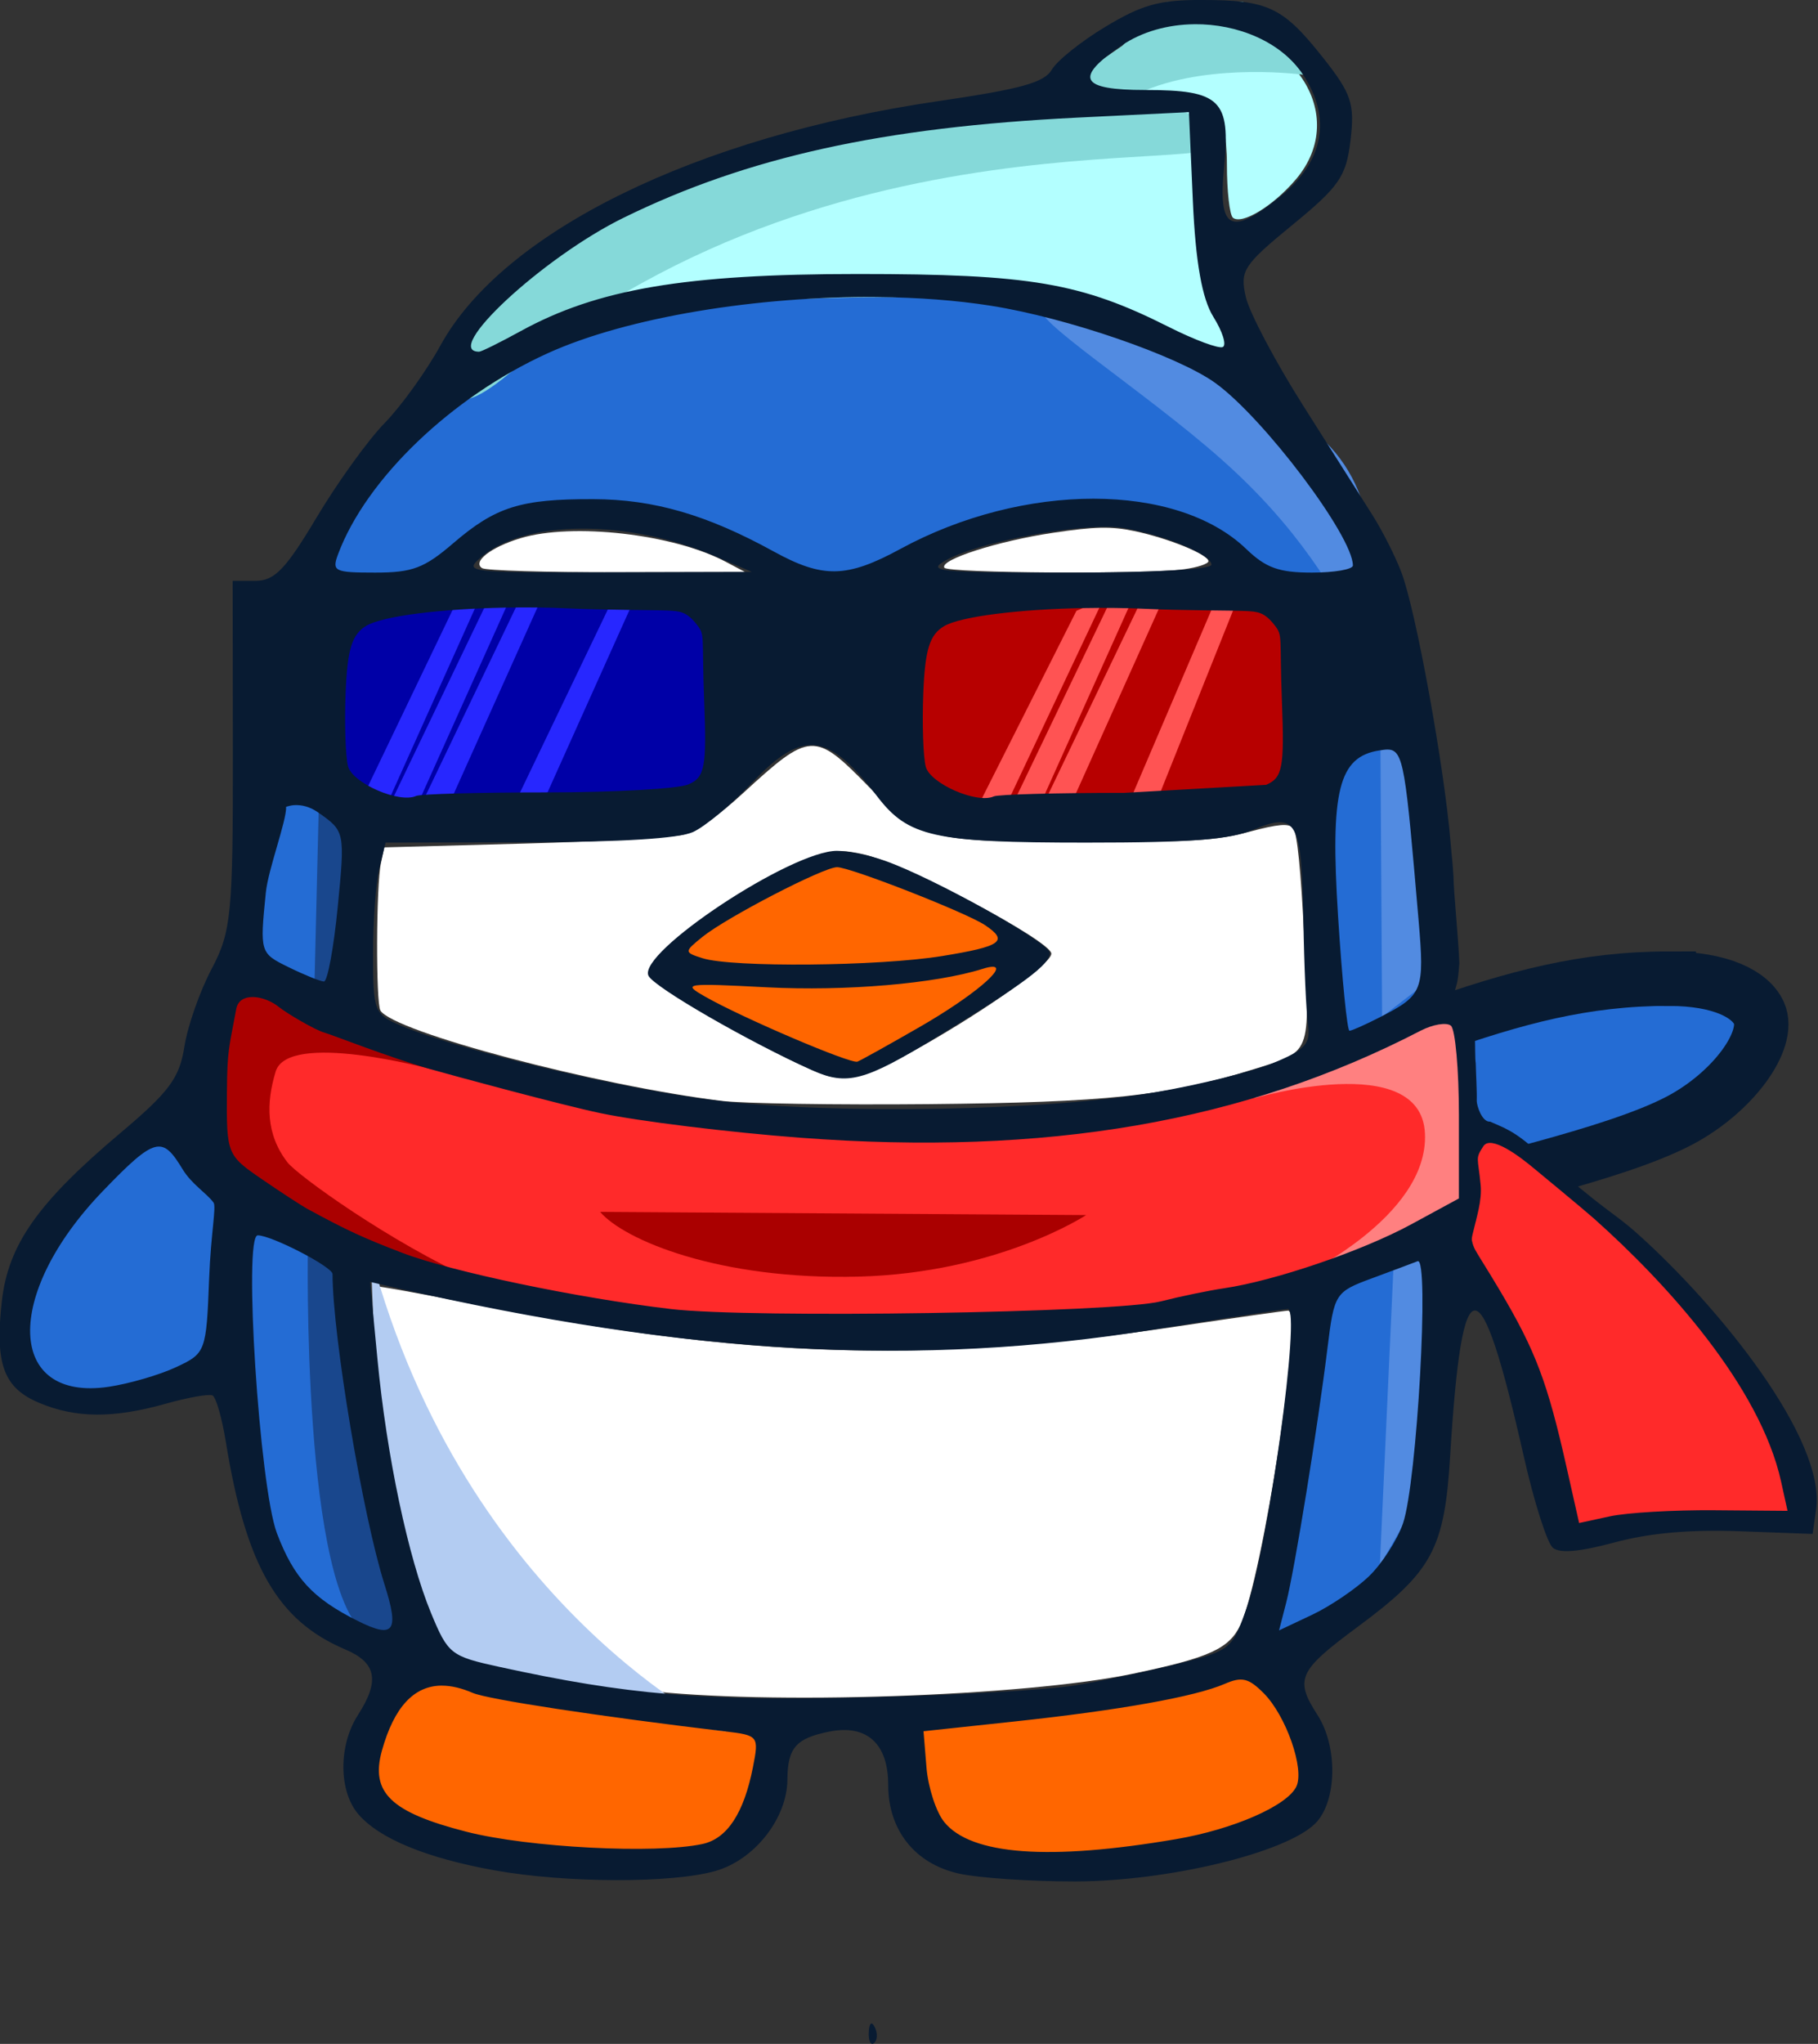 <?xml version="1.0" encoding="UTF-8" standalone="no"?>
<!-- Created with Inkscape (http://www.inkscape.org/) -->

<svg
   version="1.1"
   id="svg422"
   width="34.783"
   height="39.094"
   viewBox="0 0 34.783 39.094"
   xml:space="preserve"
   xmlns="http://www.w3.org/2000/svg"
   xmlns:svg="http://www.w3.org/2000/svg"><rect x="0" y="0" width="34.783" height="39.094" fill="#333333" stroke="none"/><defs
     id="defs426" /><g
     id="g22"
     transform="translate(-59.814,48.705)"><g
       id="g21"><path
         id="path1610"
         style="fill:#246cd4;fill-opacity:1;fill-rule:evenodd;stroke:#081b32;stroke-width:1.041;stroke-linecap:round;stroke-dasharray:none;stroke-opacity:1;paint-order:stroke markers fill"
         d="m 91.743,-29.986 c -1.62,0 -2.933,0.359 -4.55,0.928 l -0.89,0.313 0.567,0.568 c 0.419,0.641 0.762,0.951 0.862,1.473 0.044,0.227 0.06,0.612 0.107,0.64 0.109,0.066 0.684,-0.076 1.519,-0.305 0.912,-0.251 1.945,-0.562 2.592,-0.904 1.02,-0.538 1.749,-1.539 1.519,-2.053 -0.161,-0.36 -0.731,-0.659 -1.726,-0.659 z" /><path
         style="fill:#ff6600;fill-opacity:1;fill-rule:evenodd;stroke-width:0.331;stroke-linecap:round"
         d="m 73.898,-30.221 c -0.926,-0.064 -1.209,-0.131 -1.155,-0.272 0.104,-0.275 2.669,-1.758 3.04,-1.758 0.245,7.7e-5 2.639,0.996 3.065,1.276 0.27,0.177 0.297,0.224 0.185,0.32 -0.36,0.31 -3.319,0.56 -5.134,0.435 z"
         id="path1898" /><path
         style="fill:#ffffff;fill-opacity:1;fill-rule:evenodd;stroke:none;stroke-width:0.192;stroke-linecap:round;stroke-dasharray:none;stroke-opacity:1;paint-order:stroke markers fill"
         d="m 72.12,-16.377 c -1.205,-0.146 -3.127,-0.521 -3.466,-0.675 -0.578,-0.264 -1.231,-2.615 -1.59,-5.726 -0.082,-0.712 -0.134,-1.309 -0.115,-1.328 0.019,-0.019 0.931,0.145 2.027,0.364 5.119,1.022 8.557,1.126 13.386,0.404 1.098,-0.164 2.042,-0.298 2.098,-0.298 0.291,0 -0.482,5.089 -0.912,6.007 -0.216,0.46 -0.592,0.631 -2.067,0.939 -2.08,0.434 -7.009,0.599 -9.361,0.314 z"
         id="path18" /><path
         style="fill:#ff6600;fill-opacity:1;fill-rule:evenodd;stroke-width:0.337;stroke-linecap:round"
         d="m 75,-28.773 c -1.197,-0.552 -2.08,-1.008 -2.157,-1.116 -0.034,-0.048 0.542,-0.058 1.505,-0.025 1.698,0.057 3.084,-0.041 4.141,-0.296 0.344,-0.083 0.626,-0.121 0.626,-0.084 0,0.196 -2.672,1.982 -2.967,1.983 -0.079,2.24e-4 -0.596,-0.208 -1.149,-0.463 z"
         id="path1896" /><path
         style="fill:#ff6600;fill-opacity:1;fill-rule:evenodd;stroke-width:0.291;stroke-linecap:round"
         d="m 78.605,-13.116 c -0.646,-0.088 -0.61,-0.35 -0.816,-0.695 -0.14,-0.235 -0.875,-1.541 -0.56,-1.85 0.574,-0.562 1.475,-0.251 1.91,-0.297 2.511,-0.265 2.822,-0.522 3.649,-0.567 l 0.963,-0.217 0.639,0.44 c 0.368,0.254 0.365,0.991 0.431,1.497 0.044,0.34 -0.181,0.496 -0.442,0.694 -0.593,0.448 -1.722,0.84 -3.333,1.014 -0.988,0.106 -0.577,0.185 -1.17,0.104 z"
         id="path1894" /><path
         style="fill:#ff6600;fill-opacity:1;fill-rule:evenodd;stroke-width:0.291;stroke-linecap:round"
         d="m 70.272,-13.239 c -1.498,-0.134 -2.894,-0.566 -3.261,-0.967 -0.347,-0.379 -0.019,-2.01 0.518,-2.444 0.337,-0.272 0.946,0.166 1.987,0.42 0.329,0.08 1.3,0.125 2.453,0.28 1.153,0.154 2.539,0.271 2.6,0.319 0.146,0.115 -0.145,1.333 -0.413,1.724 -0.322,0.47 -0.592,0.581 -1.696,0.61 -0.537,0.014 -1.788,0.093 -2.188,0.058 z"
         id="path1892" /><path
         id="path1681"
         style="fill:#ff2a2a;fill-opacity:1;fill-rule:evenodd;stroke-width:0.291;stroke-linecap:round"
         d="m 64.522,-29.855 c -0.078,0.002 -0.132,0.024 -0.153,0.069 -0.025,0.053 -0.156,0.582 -0.212,0.974 -0.114,0.792 -0.338,1.841 -0.175,2.127 0.113,0.197 1.406,1.171 2.129,1.538 0.717,0.363 1.732,0.688 2.801,0.937 1.272,0.296 3.116,0.575 4.009,0.654 0.854,0.075 6.998,0.12 8.096,0.029 0.857,-0.071 2.844,-0.482 3.61,-0.726 0.679,-0.216 2.36,-0.746 2.732,-1.114 l 0.556,-0.549 0.015,-1.474 c 0.14,-1.097 -0.186,-1.793 -0.261,-1.854 -0.084,-0.068 -0.769,0.05 -1.122,0.207 -1.416,0.631 -1.665,0.811 -2.449,1.062 -2.968,0.952 -6.267,1.175 -10.541,0.69 -1.63,-0.185 -2.236,-0.316 -4.092,-0.811 -1.898,-0.506 -3.214,-0.977 -3.879,-1.373 -0.384,-0.229 -0.83,-0.393 -1.065,-0.386 z" /><path
         id="path1683"
         style="fill:#ff2a2a;fill-opacity:1;fill-rule:evenodd;stroke-width:0.291;stroke-linecap:round"
         d="m 88.009,-27.255 c -0.23,-0.003 0.206,0.418 -0.016,0.582 -0.107,0.079 0.049,0.504 -0.044,0.755 -0.092,0.251 0.158,0.514 0.088,0.589 -0.211,0.226 0.015,0.659 0.549,1.622 0.591,1.065 0.807,1.769 1.118,3.119 0.123,0.533 0.101,0.718 0.122,0.77 l 0.107,0.329 c 0.026,0.064 0.209,0.011 0.368,-0.018 0.488,-0.09 1.863,-0.22 2.757,-0.222 l 1.08,0.015 -0.143,-0.727 c -0.363,-1.852 -2.776,-4.347 -4.505,-5.793 -0.259,-0.217 -1.154,-0.88 -1.248,-0.878 -0.726,0.013 -0.233,-0.143 -0.233,-0.143 z" /><path
         style="fill:#0000a7;fill-opacity:1;fill-rule:evenodd;stroke-width:0.411;stroke-linecap:round"
         d="m 67.167,-33.416 -1.093,-0.616 -0.043,-1.026 c -0.044,-1.047 -0.096,-1.575 0.088,-1.739 0.336,-0.3 1.809,-0.553 4.206,-0.553 1.965,0 2.606,-0.12 2.782,0.038 0.158,0.141 0.76,0.754 0.787,1.837 0.03,1.21 -0.246,1.743 -0.444,1.861 -0.243,0.145 -1.005,0.232 -3.516,0.27 -1.472,0.022 -2.497,0.166 -2.767,-0.072 z"
         id="path1920" /><path
         style="fill:#b70000;fill-opacity:1;fill-rule:evenodd;stroke-width:0.411;stroke-linecap:round"
         d="m 77.884,-33.467 c -0.535,-0.057 -0.689,-0.998 -0.688,-1.963 0.001,-1.855 0.438,-1.803 3.877,-1.865 1.312,-0.024 2.771,0.191 2.928,0.223 0.157,0.032 0.692,0.275 0.769,0.414 0.164,0.292 -0.064,2.849 -0.222,3.05 -0.189,0.241 -4.38,0.385 -5.04,0.314 z"
         id="path1922" /><path
         style="fill:#246cd4;fill-opacity:1;fill-rule:evenodd;stroke-width:0.145;stroke-linecap:round"
         d="m 61.266,-22.026 c -0.232,-0.094 -0.423,-0.15 -0.591,-0.309 -0.206,-0.195 -0.417,-0.506 -0.417,-0.892 0,-0.736 0.477,-1.779 1.307,-2.675 0.597,-0.644 1.061,-0.961 1.232,-0.961 0.104,0 0.636,-0.093 0.77,0.188 0.179,0.375 0.274,0.607 0.405,0.705 0.087,0.065 0.118,0.496 0.148,0.685 0.049,0.305 -0.176,0.865 -0.226,1.578 -0.042,0.61 -0.105,0.898 -0.239,1.036 -0.189,0.195 -0.889,0.5 -1.509,0.597 -0.345,0.054 -0.605,0.159 -0.838,0.065 z"
         id="path1608" /><path
         style="fill:#246cd4;fill-opacity:1;fill-rule:evenodd;stroke-width:0.582;stroke-linecap:round"
         d="m 84.14,-17.333 c -0.385,-0.831 0.278,-1.489 0.513,-2.986 0.235,-1.497 0.214,-3.297 0.513,-3.754 0.096,-0.147 1.816,-0.83 2.132,-0.83 0.335,0 -0.248,5.349 -0.644,5.969 -0.411,0.643 -2.362,1.933 -2.515,1.601 z"
         id="path684" /><path
         id="path678"
         style="fill:#246cd4;fill-opacity:1;fill-rule:evenodd;stroke-width:0.582;stroke-linecap:round"
         d="m 86.452,-34.649 c -0.377,-0.023 -0.961,0.284 -1.119,0.758 -0.18,0.541 -0.124,4.723 0.079,5.006 0.098,0.136 1.302,-0.351 1.701,-0.708 0.118,-0.106 0.177,-0.205 0.194,-0.403 -0.004,-0.02 -0.009,-0.041 -0.012,-0.061 -0.023,-0.182 -0.031,-0.365 -0.038,-0.548 -0.007,-0.088 -0.005,-0.176 0.004,-0.264 -0.028,-0.291 -0.066,-0.653 -0.111,-1.122 -0.107,-1.125 0.035,-2.207 -0.478,-2.587 -0.057,-0.042 -0.133,-0.065 -0.22,-0.071 z" /><path
         style="fill:#246cd4;fill-opacity:1;fill-rule:evenodd;stroke-width:0.582;stroke-linecap:round"
         d="m 66.478,-38.819 c 0.974,-2.155 3.146,-3.522 6.155,-4.108 1.707,-0.332 5.993,-0.362 7.358,-0.026 1.369,0.337 3.31,1.329 3.911,1.786 0.83,0.632 2.078,2.81 2.078,3.24 0,0.079 -0.765,0.456 -1.125,0.456 -0.484,0 -1.105,-0.301 -1.412,-0.567 -0.822,-0.713 -1.307,-0.885 -2.923,-0.886 -1.431,-2.79e-4 -1.365,0.057 -2.909,0.695 -0.879,0.363 -1.062,0.624 -1.704,0.623 -0.514,0.068 -0.779,-0.159 -1.34,-0.435 -1.234,-0.606 -2.22,-0.883 -3.335,-0.883 -1.044,0 -1.664,0.214 -2.536,0.852 -0.551,0.403 -1.036,0.399 -1.604,0.464 l -1.222,0.138 z"
         id="path676" /><path
         style="display:inline;fill:#246cd4;fill-opacity:1;fill-rule:evenodd;stroke-width:0.582;stroke-linecap:round"
         d="m 65.828,-29.767 c -0.336,-0.253 -1.321,0.334 -1.237,-0.779 0.123,-1.635 0.64,-3.544 1.26,-3.186 0.566,0.326 0.827,1.255 0.618,2.871 -0.118,0.916 -0.046,1.543 -0.641,1.094 z"
         id="path680" /><path
         style="fill:#246cd4;fill-opacity:1;fill-rule:evenodd;stroke-width:0.582;stroke-linecap:round"
         d="m 66.464,-17.734 c -0.715,-0.37 -0.486,0.385 -1.514,-1.814 -0.521,-1.115 -0.53,-5.914 -0.362,-5.914 0.074,0 1.38,0.711 1.682,0.862 0.543,0.272 0.098,0.439 0.309,2.051 0.197,1.509 0.729,4.38 0.941,4.943 0.119,0.316 -0.365,0.229 -1.055,-0.128 z"
         id="path682" /><path
         style="fill:#b3ffff;fill-opacity:1;fill-rule:evenodd;stroke-width:0.33;stroke-linecap:round;paint-order:stroke markers fill"
         d="m 68.037,-41.327 c 0,-0.184 0.62,-0.922 1.378,-1.64 2.357,-2.234 5.679,-3.469 10.455,-3.888 3.609,-0.316 3.198,-0.556 3.324,1.943 0.06,1.198 0.235,2.486 0.397,2.919 0.159,0.427 0.253,0.775 0.209,0.775 -0.044,0 -0.741,-0.325 -1.549,-0.723 -1.934,-0.952 -3.466,-1.177 -7.134,-1.047 -3.501,0.123 -4.546,0.39 -6.578,1.677 -0.482,0.305 -0.503,0.304 -0.503,-0.016 z"
         id="path1" /><path
         style="fill:#b3ffff;fill-opacity:1;fill-rule:evenodd;stroke-width:0.274;stroke-linecap:round;paint-order:stroke markers fill"
         d="m 83.403,-44.541 c -0.063,-0.051 -0.115,-0.507 -0.115,-1.013 0,-0.527 -0.091,-1.013 -0.214,-1.138 -0.131,-0.133 -0.604,-0.248 -1.216,-0.295 -1.136,-0.087 -1.186,-0.107 -1.039,-0.418 0.171,-0.361 1.173,-0.784 1.855,-0.784 1.862,0 2.979,1.675 1.939,2.908 -0.432,0.512 -1.036,0.881 -1.211,0.74 z"
         id="path2" /><path
         style="fill:#528be1;fill-opacity:1;fill-rule:evenodd;stroke-width:0.967;stroke-linecap:round;paint-order:stroke markers fill"
         d="m 79.78,-42.82 c -0.396,0.11 1.923,1.585 3.409,2.906 1.486,1.321 2.138,2.489 2.791,3.657 0.14,-1.388 0.305,-3.014 -0.925,-4.108 -1.23,-1.094 -4.878,-2.564 -5.274,-2.454 z"
         id="path3" /><path
         style="fill:#528be1;fill-opacity:1;fill-rule:evenodd;stroke-width:0.967;stroke-linecap:round;paint-order:stroke markers fill"
         d="m 86.226,-34.35 0.031,5.092 1.039,-0.798 -0.649,-4.977 z"
         id="path4" /><path
         style="fill:#528be1;fill-opacity:1;fill-rule:evenodd;stroke-width:0.967;stroke-linecap:round;paint-order:stroke markers fill"
         d="m 86.484,-24.67 -0.27,5.907 0.464,-0.802 0.406,-1.264 0.216,-4.075 z"
         id="path5" /><path
         style="fill:#aa0000;fill-opacity:1;fill-rule:evenodd;stroke:none;stroke-width:1.212;stroke-linecap:round;stroke-dasharray:none;stroke-opacity:1;paint-order:stroke markers fill"
         d="m 71.296,-25.525 9.298,0.061 c 0,0 -1.682,1.108 -4.351,1.177 -2.669,0.069 -4.49,-0.7 -4.947,-1.238 z"
         id="path6" /><path
         style="fill:#aa0000;fill-opacity:1;fill-rule:evenodd;stroke:none;stroke-width:1.041;stroke-linecap:round;stroke-dasharray:none;stroke-opacity:1;paint-order:stroke markers fill"
         d="m 68.048,-28.258 c 0,0 -2.723,-0.735 -2.96,0.049 -0.182,0.6 -0.19,1.199 0.227,1.738 0.19,0.245 1.961,1.526 3.597,2.26 1.636,0.734 -4.323,-1.252 -4.323,-1.252 l -1.022,-1.212 0.802,-3.112 1.459,0.019 z"
         id="path7" /><path
         style="fill:#ff5353;fill-opacity:1;fill-rule:evenodd;stroke:none;stroke-width:1.041;stroke-linecap:round;stroke-dasharray:none;stroke-opacity:1;paint-order:stroke markers fill"
         d="m 80.409,-37.022 -1.862,3.694 0.589,-0.127 1.788,-3.788 z"
         id="path8" /><path
         style="fill:#ff5353;fill-opacity:1;fill-rule:evenodd;stroke:none;stroke-width:1.067;stroke-linecap:round;stroke-dasharray:none;stroke-opacity:1;paint-order:stroke markers fill"
         d="m 81.009,-37.11 -1.862,3.88 0.589,-0.133 1.788,-3.979 z"
         id="path8-9" /><path
         style="fill:#2727ff;fill-opacity:1;fill-rule:evenodd;stroke:none;stroke-width:1.067;stroke-linecap:round;stroke-dasharray:none;stroke-opacity:1;paint-order:stroke markers fill"
         d="m 69.72,-37.161 -1.862,3.88 0.589,-0.133 1.788,-3.979 z"
         id="path8-9-3" /><path
         style="fill:#2727ff;fill-opacity:1;fill-rule:evenodd;stroke:none;stroke-width:1.067;stroke-linecap:round;stroke-dasharray:none;stroke-opacity:1;paint-order:stroke markers fill"
         d="m 71.562,-37.294 -1.862,3.88 0.589,-0.133 1.788,-3.979 z"
         id="path8-9-3-3" /><path
         style="fill:#2727ff;fill-opacity:1;fill-rule:evenodd;stroke:none;stroke-width:1.067;stroke-linecap:round;stroke-dasharray:none;stroke-opacity:1;paint-order:stroke markers fill"
         d="m 69.119,-37.161 -1.862,3.88 0.589,-0.133 1.788,-3.979 z"
         id="path8-9-3-1" /><path
         style="fill:#2727ff;fill-opacity:1;fill-rule:evenodd;stroke:none;stroke-width:1.067;stroke-linecap:round;stroke-dasharray:none;stroke-opacity:1;paint-order:stroke markers fill"
         d="m 68.532,-37.161 -1.862,3.88 0.589,-0.133 1.788,-3.979 z"
         id="path8-9-3-4" /><path
         style="fill:#ff5353;fill-opacity:1;fill-rule:evenodd;stroke:none;stroke-width:1.067;stroke-linecap:round;stroke-dasharray:none;stroke-opacity:1;paint-order:stroke markers fill"
         d="m 81.597,-37.11 -1.862,3.88 0.589,-0.133 1.788,-3.979 z"
         id="path8-9-4" /><path
         style="fill:#ff5353;fill-opacity:1;fill-rule:evenodd;stroke:none;stroke-width:1.131;stroke-linecap:round;stroke-dasharray:none;stroke-opacity:1;paint-order:stroke markers fill"
         d="m 83.118,-37.334 -1.862,4.357 0.589,-0.15 1.788,-4.469 z"
         id="path8-9-66" /><path
         style="fill:#85d9d9;fill-opacity:1;fill-rule:evenodd;stroke:none;stroke-width:1.041;stroke-linecap:round;stroke-dasharray:none;stroke-opacity:1;paint-order:stroke markers fill"
         d="m 83.14,-46.198 c 1.222,1.134 -6.962,-0.85 -13.581,4.636 -1.418,1.175 -1.061,-0.049 -1.068,-0.444 -0.046,-2.505 12.496,-6.19 14.649,-4.192 z"
         id="path9" /><path
         style="fill:#85d9d9;fill-opacity:1;fill-rule:evenodd;stroke:none;stroke-width:1.041;stroke-linecap:round;stroke-dasharray:none;stroke-opacity:1;paint-order:stroke markers fill"
         d="m 84.766,-47.274 c 0,0 -1.724,-0.238 -3.025,0.291 -1.301,0.529 -1.87,0.128 -1.87,0.128 l 1.415,-0.975 0.852,-0.835 1.463,-0.005 z"
         id="path10" /><path
         style="fill:#ff8080;fill-opacity:1;fill-rule:evenodd;stroke:none;stroke-width:1.041;stroke-linecap:round;stroke-dasharray:none;stroke-opacity:1;paint-order:stroke markers fill"
         d="m 83.812,-27.698 c 0,0 3.189,-0.942 3.265,0.671 0.077,1.613 -2.45,2.774 -2.45,2.774 l 3.057,-0.851 0.308,-1.922 -0.394,-2.211 -2.298,0.474 z"
         id="path11" /><path
         style="fill:#b3ccf2;fill-opacity:1;fill-rule:evenodd;stroke:none;stroke-width:1.041;stroke-linecap:round;stroke-dasharray:none;stroke-opacity:1;paint-order:stroke markers fill"
         d="m 66.911,-24.705 c 0,0 0.171,7.613 1.252,8.038 1.139,0.447 5.54,1.081 5.54,1.081 0,0 -4.989,-2.367 -6.793,-9.118 z"
         id="path12" /><path
         style="fill:#19478d;fill-opacity:1;fill-rule:evenodd;stroke:none;stroke-width:1.041;stroke-linecap:round;stroke-dasharray:none;stroke-opacity:1;paint-order:stroke markers fill"
         d="m 65.91,-33.165 -0.082,3.398 1.11,0.755 -0.267,-4.269 z"
         id="path13" /><path
         style="fill:#19478d;fill-opacity:1;fill-rule:evenodd;stroke:none;stroke-width:1.041;stroke-linecap:round;stroke-dasharray:none;stroke-opacity:1;paint-order:stroke markers fill"
         d="m 65.705,-24.903 c 0,0 -0.132,6.748 1.163,7.492 1.295,0.744 0,0 0,0 l 0.897,0.195 -1.495,-7.383 z"
         id="path14" /><path
         style="fill:#ffffff;fill-opacity:1;fill-rule:evenodd;stroke:none;stroke-width:0.192;stroke-linecap:round;stroke-dasharray:none;stroke-opacity:1;paint-order:stroke markers fill"
         d="m 73.622,-27.648 c -2.398,-0.295 -6.27,-1.319 -6.529,-1.727 -0.09,-0.141 -0.083,-2.392 0.009,-2.822 l 0.064,-0.3 2.683,-0.073 c 1.476,-0.04 2.851,-0.118 3.057,-0.174 0.237,-0.064 0.649,-0.353 1.121,-0.787 1.287,-1.183 1.371,-1.188 2.404,-0.131 1.013,1.037 1.1,1.059 4.2,1.06 2.011,0.001 2.458,-0.027 3.079,-0.192 0.558,-0.149 0.754,-0.166 0.844,-0.075 0.076,0.076 0.152,0.828 0.212,2.091 0.109,2.298 0.159,2.175 -1.017,2.54 -1.601,0.496 -2.77,0.62 -6.173,0.652 -1.762,0.017 -3.542,-0.011 -3.955,-0.062 z m 3.504,-0.865 c 1.343,-0.726 2.803,-1.742 2.803,-1.951 0,-0.24 -2.779,-1.712 -3.581,-1.897 -0.407,-0.094 -0.577,-0.085 -0.99,0.052 -0.717,0.238 -1.978,1.016 -2.628,1.621 -0.558,0.52 -0.56,0.523 -0.37,0.733 0.294,0.324 2.612,1.617 3.263,1.819 0.372,0.116 0.777,0.014 1.502,-0.378 z"
         id="path19" /><path
         style="fill:#ffffff;fill-opacity:1;fill-rule:evenodd;stroke:none;stroke-width:0.192;stroke-linecap:round;stroke-dasharray:none;stroke-opacity:1;paint-order:stroke markers fill"
         d="m 77.882,-37.846 c -0.094,-0.152 1.015,-0.509 2.08,-0.668 0.794,-0.119 1.11,-0.126 1.55,-0.034 0.648,0.135 1.422,0.449 1.422,0.577 0,0.05 -0.209,0.119 -0.465,0.154 -0.723,0.099 -4.523,0.075 -4.587,-0.029 z"
         id="path20" /><path
         style="fill:#ffffff;fill-opacity:1;fill-rule:evenodd;stroke:none;stroke-width:0.192;stroke-linecap:round;stroke-dasharray:none;stroke-opacity:1;paint-order:stroke markers fill"
         d="m 69.039,-37.837 c -0.193,-0.123 0.165,-0.402 0.735,-0.574 0.996,-0.3 2.916,-0.08 3.917,0.447 l 0.382,0.202 -2.453,0.003 c -1.349,0.002 -2.51,-0.034 -2.58,-0.078 z"
         id="path21" /><g
         id="g2297"
         transform="matrix(0.604,0,0,0.489,42.749,-75.193)"><path
           id="path549"
           style="fill:#081b32;fill-opacity:1;stroke-width:0.32"
           d="m 66.314,54.166 c -1.343,0 -1.883,0.186 -3.035,1.041 -0.771,0.572 -1.539,1.328 -1.705,1.68 -0.241,0.511 -0.964,0.76 -3.607,1.238 -7.659,1.386 -13.781,5.098 -15.762,9.555 -0.448,1.008 -1.245,2.375 -1.77,3.039 -0.525,0.664 -1.493,2.324 -2.152,3.688 -0.975,2.019 -1.335,2.48 -1.93,2.48 h -0.73 l 0.006,6.801 c 0.005,6.222 -0.052,6.933 -0.672,8.379 -0.373,0.869 -0.762,2.238 -0.863,3.041 -0.155,1.227 -0.479,1.766 -2.029,3.379 -2.612,2.718 -3.553,4.366 -3.754,6.58 -0.223,2.455 0.056,3.391 1.186,3.975 1.161,0.601 2.347,0.61 4.01,0.031 0.704,-0.245 1.369,-0.39 1.479,-0.322 0.109,0.068 0.298,0.881 0.42,1.809 0.636,4.846 1.641,7.006 3.783,8.125 0.991,0.518 1.102,1.225 0.402,2.566 -0.621,1.191 -0.613,2.986 0.018,3.887 0.667,0.952 2.161,1.711 4.301,2.186 2.262,0.502 5.617,0.516 7.006,0.027 1.238,-0.435 2.272,-2.058 2.279,-3.578 0.006,-1.239 0.275,-1.617 1.332,-1.875 1.183,-0.289 1.861,0.471 1.861,2.084 0,1.771 0.845,3.083 2.232,3.469 0.62,0.172 2.28,0.312 3.688,0.309 2.935,-0.006 6.661,-1.113 7.602,-2.26 0.693,-0.844 0.732,-2.994 0.078,-4.248 -0.732,-1.403 -0.613,-1.728 1.268,-3.447 2.365,-2.162 2.752,-3.04 2.932,-6.676 0.376,-7.608 0.942,-7.603 2.336,0.021 0.325,1.777 0.739,3.38 0.92,3.561 0.225,0.225 0.842,0.157 1.957,-0.213 1.103,-0.366 2.374,-0.507 3.947,-0.436 l 2.322,0.105 0.111,-0.959 c 0.317,-2.744 -3.068,-7.92 -5.649,-10.772 -0.824,-0.911 -0.945,-0.79 -3.151,-3.193 -0.781,-0.863 -1.061,-0.944 -1.524,-1.202 -0.264,0.026 -0.428,-0.637 -0.426,-0.817 0.01,-0.347 -0.025,-1.066 -0.032,-1.473 -0.047,-0.33 0.039,-1.894 -0.194,-2.231 -0.261,-0.252 -0.393,-0.16 -0.512,-0.372 0.106,-0.578 0.127,-0.361 0.186,-1.297 -0.028,-1.001 -0.184,-2.848 -0.184,-3.375 -0.029,-0.617 -0.045,-0.651 -0.092,-1.348 -0.198,-2.955 -1.094,-9.047 -1.555,-10.561 -0.187,-0.616 -0.599,-1.624 -0.914,-2.24 -0.315,-0.616 -1.3,-2.537 -2.189,-4.27 -0.89,-1.733 -1.713,-3.652 -1.828,-4.268 -0.194,-1.034 -0.081,-1.249 1.477,-2.826 1.492,-1.511 1.703,-1.893 1.84,-3.322 0.136,-1.418 0.03,-1.812 -0.883,-3.234 -1.261,-1.965 -1.732,-2.24 -3.834,-2.24 z m -0.23,0.949 c 1.375,-0.017 2.758,0.689 3.447,1.977 0.909,1.698 0.655,3.386 -0.715,4.756 -1.58,1.58 -1.986,1.322 -1.789,-1.135 0.212,-2.637 -0.11,-3.025 -2.502,-3.025 -2.054,0 -2.258,-0.467 -0.754,-1.732 0.665,-0.56 1.488,-0.83 2.312,-0.84 z m -0.17,3.439 0.125,3.486 c 0.086,2.386 0.291,3.814 0.65,4.523 0.289,0.57 0.424,1.101 0.299,1.178 -0.125,0.077 -0.893,-0.276 -1.709,-0.783 -2.785,-1.733 -4.395,-2.072 -9.852,-2.072 -5.462,0 -8.246,0.583 -10.678,2.232 -0.655,0.444 -1.249,0.807 -1.318,0.807 -1.2,0 2.022,-3.693 4.566,-5.234 3.922,-2.377 8.214,-3.548 14.375,-3.922 z m -9.855,7.234 c 1.261,0.014 2.482,0.124 3.588,0.34 2.411,0.47 5.91,1.959 7.104,3.021 1.533,1.366 4.357,5.991 4.357,7.137 0,0.154 -0.585,0.279 -1.301,0.279 -1.04,0 -1.456,-0.185 -2.076,-0.922 -2.207,-2.623 -7.054,-2.624 -10.959,-0.002 -1.694,1.138 -2.453,1.156 -4.008,0.1 -2.116,-1.438 -3.8,-2.042 -5.715,-2.049 -2.304,-0.009 -3.093,0.297 -4.439,1.725 -0.92,0.975 -1.293,1.148 -2.475,1.148 -1.294,0 -1.374,-0.051 -1.172,-0.721 0.891,-2.947 3.593,-6.146 6.631,-7.854 2.531,-1.423 6.681,-2.245 10.465,-2.203 z m 7.252,8.986 c 0.206,0.002 0.386,0.016 0.531,0.047 1.329,0.286 2.785,1.036 2.785,1.434 0,0.188 -1.81,0.311 -4.551,0.311 -4.137,0 -4.488,-0.044 -3.865,-0.48 0.938,-0.657 3.657,-1.322 5.1,-1.311 z M 46.688,74.846 c 1.336,-0.007 2.84,0.35 4.211,1.074 v 0.002 l 1.17,0.617 -4.572,0.014 c -4.482,0.014 -4.561,0.001 -4,-0.596 0.69,-0.734 1.856,-1.105 3.191,-1.111 z m -2.418,3.088 c 0.675,-0.016 1.368,-0.007 2.037,0.033 1.056,0.063 2.68,0.059 3.086,0.082 0.406,0.023 0.612,0.04 0.943,0.566 0.259,0.412 0.143,0.408 0.223,2.975 0.081,2.586 0.022,2.98 -0.496,3.258 -0.324,0.174 -2.345,0.314 -4.488,0.314 -2.143,0 -4.006,0.062 -4.141,0.139 -0.53,0.3 -2.015,-0.498 -2.156,-1.16 -0.081,-0.381 -0.115,-1.678 -0.076,-2.881 0.055,-1.701 0.2,-2.282 0.658,-2.617 0.526,-0.384 2.385,-0.662 4.41,-0.709 z m 18.299,0.018 c 0.675,-0.016 1.37,-0.007 2.039,0.033 1.056,0.063 2.678,0.059 3.084,0.082 0.406,0.023 0.612,0.04 0.943,0.566 0.259,0.412 0.145,0.408 0.225,2.975 0.081,2.586 0.02,2.98 -0.498,3.258 L 63.875,85.18 c -2.143,0 -4.008,0.062 -4.143,0.139 -0.53,0.3 -2.013,-0.5 -2.154,-1.162 -0.081,-0.381 -0.117,-1.676 -0.078,-2.879 0.055,-1.701 0.2,-2.282 0.658,-2.617 0.526,-0.384 2.385,-0.662 4.41,-0.709 z m -8.727,5.367 c 0.677,-0.078 1.314,0.571 2.188,1.984 0.99,1.602 1.794,1.824 6.629,1.824 3.328,0 4.549,-0.117 5.309,-0.51 1.36,-0.703 1.522,-0.337 1.572,3.549 0.023,1.76 0.089,3.598 0.146,4.084 0.088,0.743 -0.087,0.98 -1.094,1.494 -0.658,0.336 -2.341,0.853 -3.74,1.148 -3.441,0.727 -10.1,0.882 -13.904,0.324 -2.912,-0.427 -8.084,-1.941 -9.98,-2.922 -0.863,-0.446 -0.898,-0.562 -0.898,-2.816 0,-1.293 0.089,-2.802 0.199,-3.352 l 0.199,-1 4.521,-0.012 c 2.931,-0.007 4.764,-0.148 5.215,-0.4 0.382,-0.214 1.216,-1.072 1.854,-1.908 0.706,-0.926 1.259,-1.427 1.785,-1.488 z m 18.361,0.168 c 0.522,-0.006 0.572,0.734 0.986,6.68 0.191,2.746 0.135,2.924 -1.191,3.768 C 71.52,94.238 71.072,94.486 71,94.486 c -0.072,0 -0.235,-2.012 -0.361,-4.473 -0.253,-4.916 0.015,-6.245 1.309,-6.492 0.096,-0.018 0.181,-0.034 0.256,-0.035 z m -34.637,2.174 c 0.23,-0.018 0.49,0.049 0.762,0.283 0.85,0.731 0.856,0.759 0.625,3.68 -0.128,1.619 -0.326,2.941 -0.439,2.936 -0.113,-0.005 -0.617,-0.257 -1.119,-0.561 -0.906,-0.547 -0.913,-0.572 -0.721,-2.92 0.074,-0.908 0.659,-2.805 0.643,-3.354 0.079,-0.028 0.16,-0.057 0.25,-0.064 z m 17.199,1.787 c -1.452,0 -6.318,3.981 -5.971,4.885 0.171,0.446 3.179,2.589 5.193,3.701 1.097,0.606 1.654,0.424 3.9,-1.273 2.839,-2.145 3.619,-2.862 3.619,-3.322 0,-0.394 -3.663,-2.922 -5.215,-3.6 -0.492,-0.215 -1.18,-0.391 -1.527,-0.391 z m 25.939,0.336 c -1.345,-0.047 0,0 0,0 z m -25.938,0.303 c 0.422,-10e-7 4.105,1.781 4.693,2.27 0.751,0.623 0.518,0.829 -1.367,1.207 -2.001,0.402 -6.646,0.453 -7.586,0.084 -0.584,-0.229 -0.584,-0.252 -0.006,-0.83 0.766,-0.766 3.836,-2.73 4.266,-2.73 z m 4.922,3.896 c 0.492,-0.016 -0.6,1.143 -2.287,2.344 -0.989,0.704 -1.885,1.319 -1.988,1.367 -0.212,0.098 -3.657,-1.719 -4.826,-2.545 -0.731,-0.516 -0.654,-0.53 1.959,-0.363 2.487,0.159 5.338,-0.141 6.832,-0.721 0.138,-0.054 0.24,-0.08 0.311,-0.082 z m -23.402,1.184 c 0.266,0.012 0.575,0.162 0.805,0.393 0.232,0.232 1.133,0.893 1.436,0.998 0.248,0.086 2.027,0.957 3.338,1.422 0.717,0.254 4.17,1.407 5.402,1.727 1.232,0.32 4.083,0.753 6.336,0.963 7.778,0.725 14.074,-0.615 19.65,-4.186 0.388,-0.248 0.819,-0.337 0.959,-0.197 0.14,0.14 0.254,1.717 0.254,3.506 v 3.252 l -1.523,1.021 c -1.549,1.037 -4.319,2.203 -5.916,2.492 -0.484,0.088 -1.384,0.318 -2,0.512 -1.421,0.447 -12.972,0.671 -15.52,0.301 -2.97,-0.432 -6.968,-1.466 -8.518,-2.201 -1.249,-0.593 -1.737,-0.872 -2.984,-1.707 -0.186,-0.124 -0.843,-0.652 -1.459,-1.174 -1.103,-0.933 -1.119,-0.987 -1.105,-3.395 0.009,-1.684 0.069,-1.734 0.299,-3.281 0.058,-0.33 0.281,-0.457 0.547,-0.445 z m 42.458,8.664 c 2.315,2.545 5.265,6.57 5.927,10.285 l 0.205,1.148 -2.324,-0.023 c -1.279,-0.013 -2.764,0.094 -3.301,0.238 l -0.977,0.262 -0.398,-2.186 c -0.605,-3.324 -0.981,-4.553 -2.113,-6.91 -0.842,-1.752 -0.948,-1.749 -0.866,-2.186 0.126,-0.671 0.305,-1.324 0.258,-1.937 -0.084,-1.103 -0.181,-1.011 0.085,-1.519 0.24,-0.459 1.168,0.414 1.609,0.872 0,0 1.57,1.599 1.895,1.956 z M 33.164,99.035 c 0.343,-0.106 0.556,0.223 0.877,0.875 0.287,0.582 0.755,0.925 0.977,1.297 0.093,0.155 -0.085,1.213 -0.139,2.943 -0.091,2.895 -0.106,2.952 -1.051,3.496 -0.528,0.304 -1.487,0.648 -2.131,0.766 -3.23,0.591 -3.339,-3.603 -0.199,-7.639 0.848,-1.09 1.323,-1.632 1.666,-1.738 z m 3.254,3.453 c 0.44,0.002 2.369,1.234 2.369,1.514 0.003,2.429 0.958,9.47 1.646,12.141 0.475,1.842 0.301,2.135 -0.846,1.428 -1.428,-0.88 -2.023,-1.678 -2.561,-3.428 -0.555,-1.808 -1.07,-11.656 -0.609,-11.654 z M 73.16,103.5 c 0.38,-0.183 -0.022,8.666 -0.465,10.256 -0.182,0.655 -0.673,1.591 -1.088,2.08 -0.415,0.489 -1.224,1.164 -1.797,1.498 l -1.041,0.607 0.227,-1.088 c 0.266,-1.278 1.001,-6.88 1.309,-9.973 0.21,-2.11 0.246,-2.181 1.389,-2.703 0.646,-0.295 1.306,-0.6 1.467,-0.678 z m -33.184,0.809 0.766,0.217 c 9.313,2.642 16.577,3.136 24.094,1.641 2.211,-0.44 4.107,-0.799 4.213,-0.799 0.42,0 -0.616,9.256 -1.311,11.715 -0.447,1.582 -0.517,1.651 -2.146,2.158 -0.926,0.289 -2.405,0.672 -3.285,0.852 -0.88,0.179 -3.903,0.391 -6.719,0.471 -5.11,0.144 -7.455,-0.101 -11.52,-1.197 -1.535,-0.414 -1.623,-0.499 -2.16,-2.102 -0.726,-2.168 -1.409,-6.167 -1.699,-9.945 z m 27.713,15.574 c 0.181,0.053 0.353,0.217 0.592,0.512 0.708,0.875 1.301,2.964 1.037,3.652 -0.289,0.754 -1.998,1.676 -3.811,2.059 -4.02,0.849 -6.497,0.623 -7.344,-0.67 -0.257,-0.392 -0.51,-1.35 -0.562,-2.131 l -0.094,-1.42 2.879,-0.381 c 3.333,-0.441 5.724,-0.97 6.66,-1.471 0.272,-0.146 0.461,-0.203 0.643,-0.15 z m -25.436,0.219 c 0.296,3.6e-4 0.62,0.095 0.973,0.283 0.474,0.254 4.003,0.918 7.998,1.506 1.055,0.155 1.074,0.184 0.879,1.406 -0.287,1.797 -0.816,2.789 -1.596,2.998 -1.486,0.399 -5.528,0.14 -7.48,-0.479 -2.394,-0.758 -3.046,-1.53 -2.676,-3.172 0.383,-1.698 1.015,-2.544 1.902,-2.543 z m 13.584,13.227 c -0.034,0.034 -0.057,0.146 -0.064,0.332 -0.014,0.337 0.062,0.526 0.168,0.42 0.106,-0.106 0.118,-0.382 0.025,-0.613 -0.051,-0.128 -0.095,-0.172 -0.129,-0.139 z" /></g></g></g></svg>
